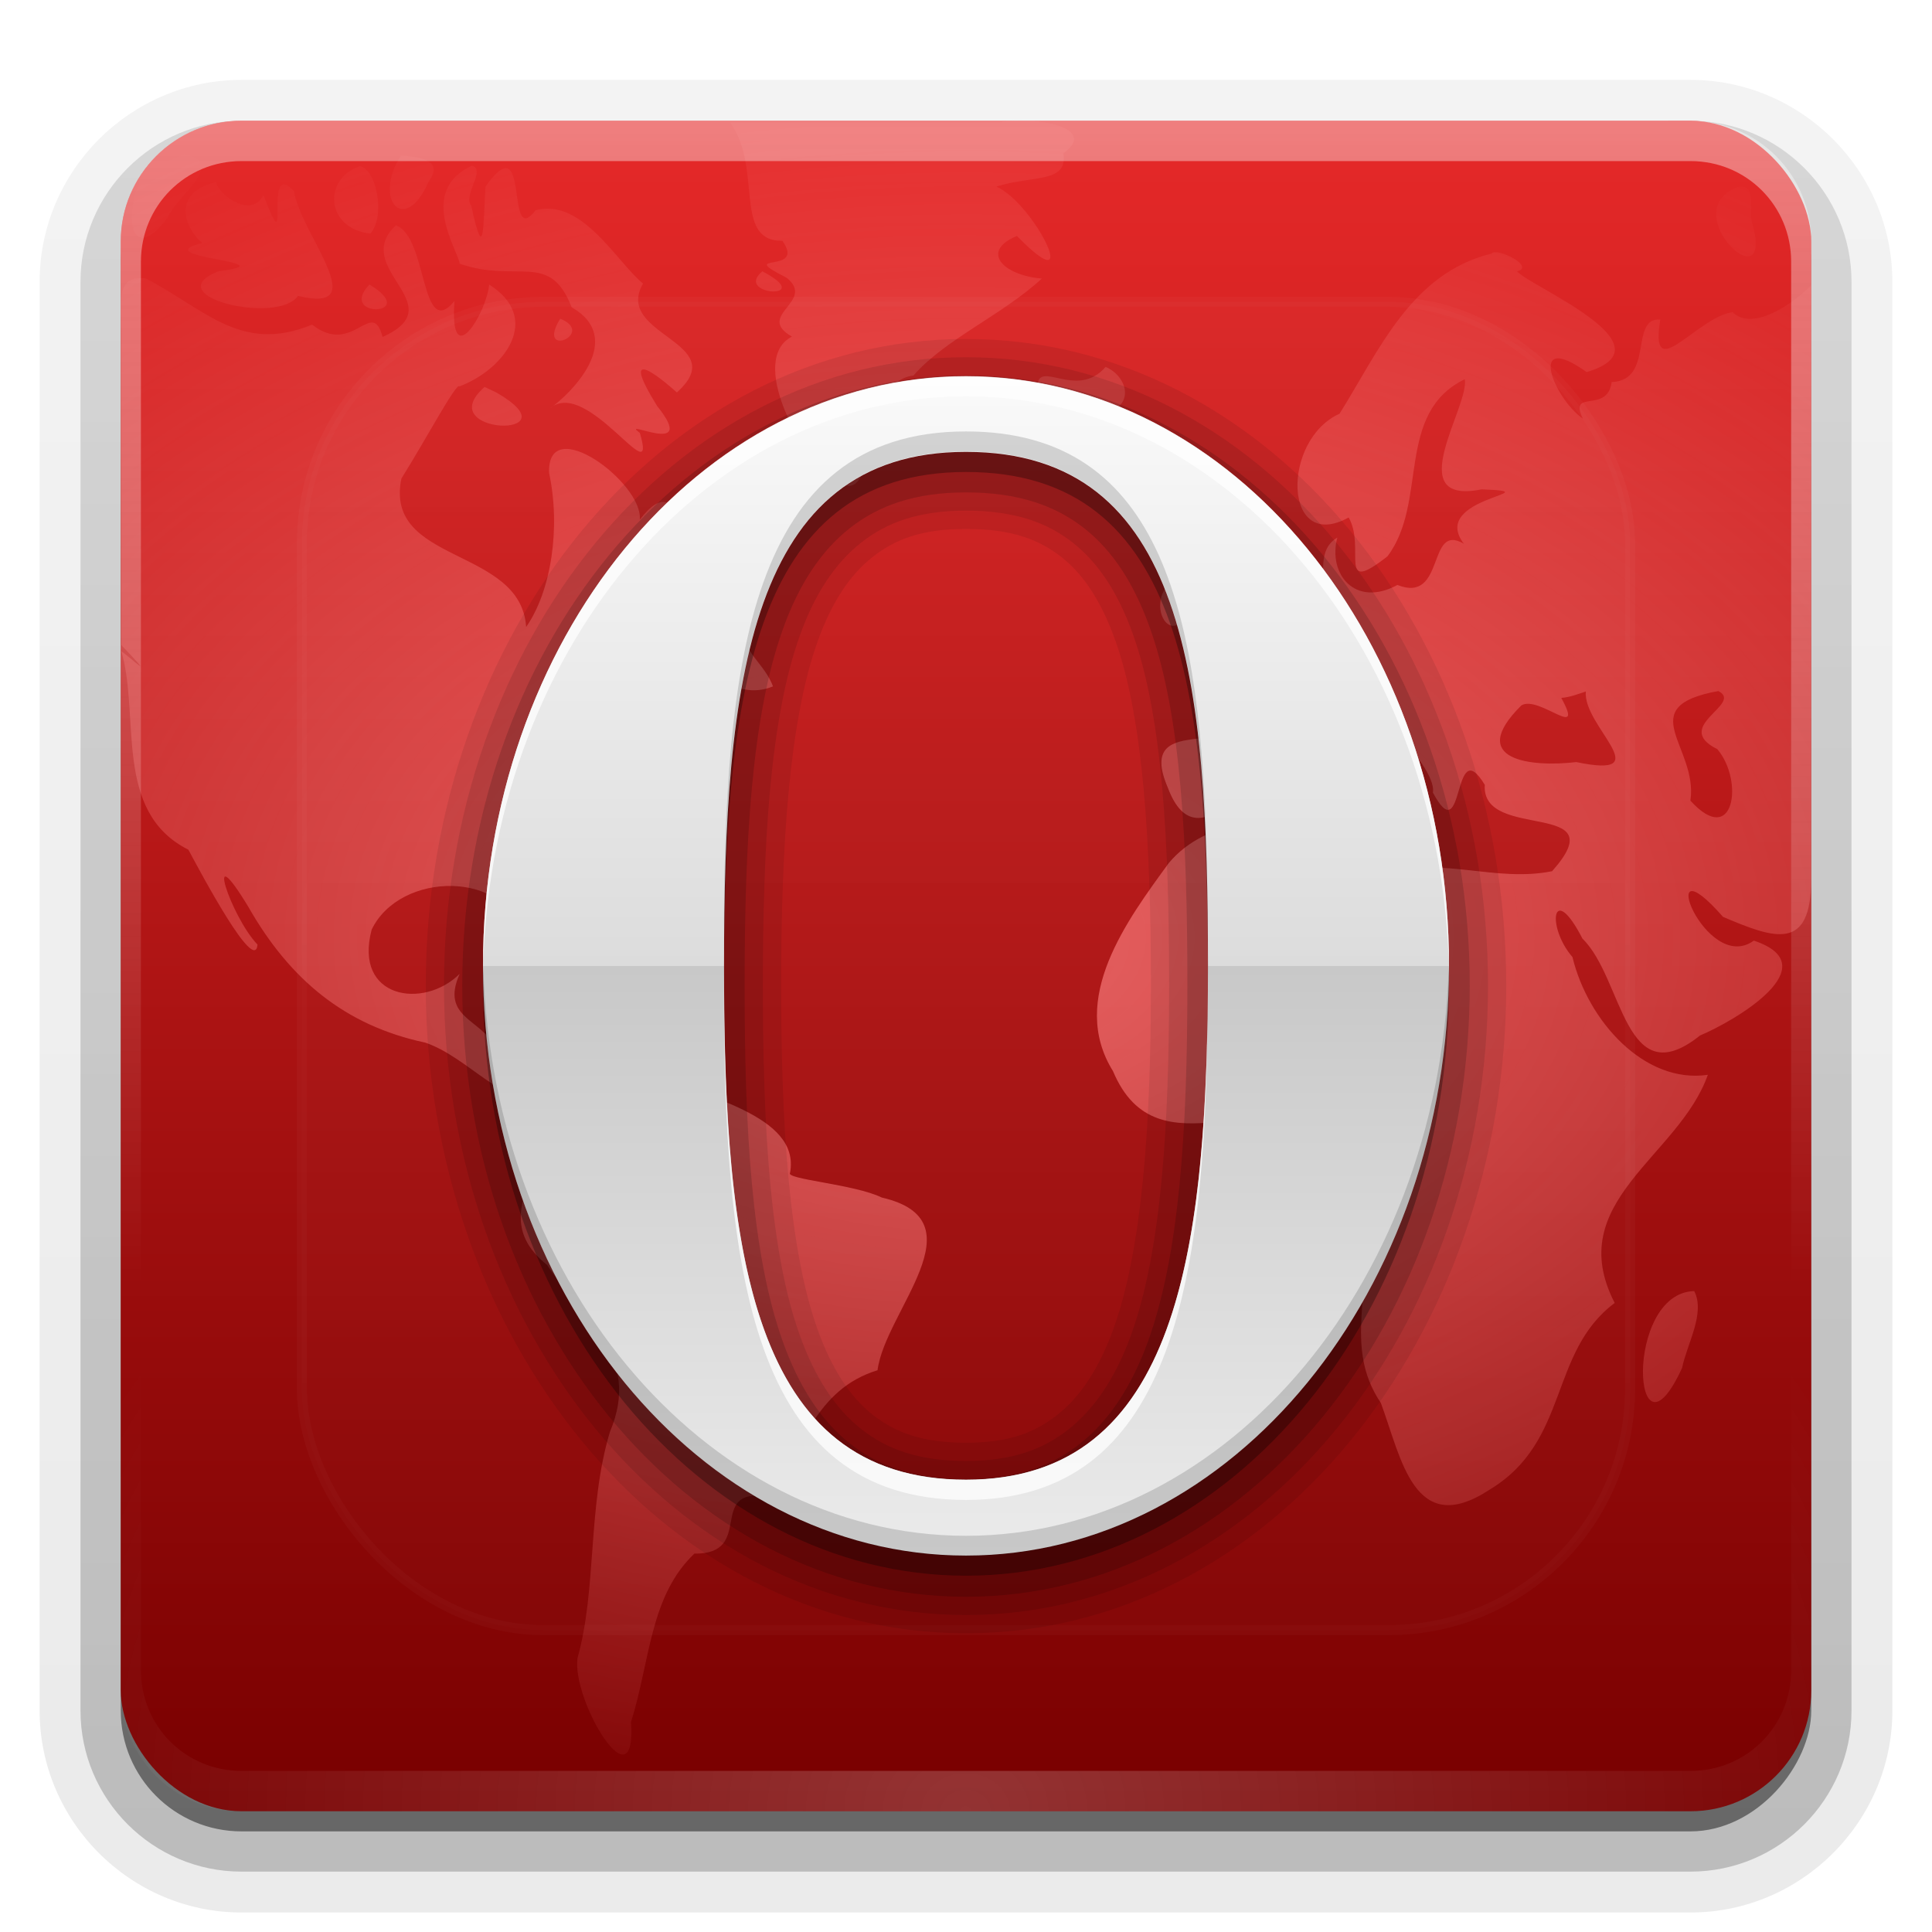 <svg height="96" width="96" xmlns="http://www.w3.org/2000/svg" xmlns:xlink="http://www.w3.org/1999/xlink"><linearGradient id="a"><stop offset="0" stop-color="#fefefe"/><stop offset="1" stop-color="#fefefe" stop-opacity="0"/></linearGradient><linearGradient id="b" gradientUnits="userSpaceOnUse" x1="48" x2="48" y1="90" y2="5.988"><stop offset="0" stop-color="#780000"/><stop offset="1" stop-color="#e62929"/></linearGradient><linearGradient id="c" gradientUnits="userSpaceOnUse" x1="36.357" x2="36.357" xlink:href="#a" y1="6" y2="63.893"/><radialGradient id="d" cx="48" cy="90.172" gradientTransform="matrix(1.157 0 0 .996 -7.551 .197)" gradientUnits="userSpaceOnUse" r="42" xlink:href="#a"/><clipPath id="e"><rect height="84" rx="6" width="84" x="6" y="6"/></clipPath><filter id="f" color-interpolation-filters="sRGB" height="1.384" width="1.384" x="-.192" y="-.192"><feGaussianBlur stdDeviation="5.28"/></filter><linearGradient id="g" gradientUnits="userSpaceOnUse" x1="48" x2="48" xlink:href="#a" y1="20.221" y2="138.661"/><radialGradient id="h" cx="48" cy="46.582" gradientTransform="matrix(1.715 0 -0 1.109 -34.302 -5.082)" gradientUnits="userSpaceOnUse" r="42"><stop offset="0" stop-color="#ff8080"/><stop offset="1" stop-color="#ff8080" stop-opacity="0"/></radialGradient><linearGradient id="i" gradientUnits="userSpaceOnUse" x1="41.635" x2="41.635" y1="18.712" y2="77.294"><stop offset="0" stop-color="#fafafa"/><stop offset=".5" stop-color="#dcdcdc"/><stop offset=".5" stop-color="#c8c8c8"/><stop offset="1" stop-color="#ebebeb"/></linearGradient><linearGradient id="j" gradientUnits="userSpaceOnUse" x1="190.04" x2="215.478" y1="-25.362" y2="119.001"><stop offset="0" stop-color="#fefefe"/><stop offset=".4" stop-color="#ddd"/><stop offset=".446" stop-color="#d5d5d5"/><stop offset=".761" stop-color="#b4b4b4"/></linearGradient><linearGradient id="k"><stop offset="0" stop-color="#fefefe" stop-opacity="0"/><stop offset="1" stop-color="#fefefe"/></linearGradient><linearGradient id="l" gradientUnits="userSpaceOnUse" x1="201.98" x2="201.98" xlink:href="#k" y1="102.918" y2="117.281"/><linearGradient id="m" gradientUnits="userSpaceOnUse" x1="201.481" x2="202.986" y1="103.447" y2="-19.608"><stop offset="0" stop-color="#fefefe"/><stop offset=".981" stop-color="#aeaeae"/><stop offset="1" stop-color="#bf2926"/></linearGradient><linearGradient id="n" gradientUnits="userSpaceOnUse" x1="202.312" x2="202.312" y1="102.566" y2="-18.587"><stop offset="0" stop-color="#e7e7e7"/><stop offset="1" stop-color="#a0a0a0"/></linearGradient><linearGradient id="o" gradientUnits="userSpaceOnUse" x1="202.216" x2="202.216" y1="41.617" y2="-14.274"><stop offset="0" stop-opacity="0"/><stop offset="1"/></linearGradient><linearGradient id="p" gradientUnits="userSpaceOnUse" x1="202.156" x2="202.156" y1="102.04" y2="46.162"><stop offset="0"/><stop offset="1" stop-opacity="0"/></linearGradient><linearGradient id="q" gradientUnits="userSpaceOnUse" x1="202.289" x2="202.289" xlink:href="#k" y1="31.655" y2="-33.857"/><linearGradient id="r" gradientTransform="matrix(1.006 0 0 .994 100 0)" gradientUnits="userSpaceOnUse" x1="45.448" x2="45.448" y1="92.54" y2="7.017"><stop offset="0"/><stop offset="1" stop-opacity=".588"/></linearGradient><linearGradient id="s" gradientTransform="matrix(1.024 0 0 1.012 -1.143 -98.071)" gradientUnits="userSpaceOnUse" x1="32.251" x2="32.251" xlink:href="#r" y1="6.132" y2="90.239"/><linearGradient id="t" gradientTransform="translate(0 -97)" gradientUnits="userSpaceOnUse" x1="32.251" x2="32.251" xlink:href="#r" y1="6.132" y2="90.239"/><g><g fill="url(#s)"><path d="m12-95.031c-5.511 0-10.031 4.52-10.031 10.031v71c0 5.511 4.52 10.031 10.031 10.031h72c5.511 0 10.031-4.52 10.031-10.031v-71c0-5.511-4.52-10.031-10.031-10.031z" opacity=".08" transform="scale(1 -1)"/><path d="m12-94.031c-4.972 0-9.031 4.06-9.031 9.031v71c0 4.972 4.06 9.031 9.031 9.031h72c4.972 0 9.031-4.06 9.031-9.031v-71c0-4.972-4.06-9.031-9.031-9.031z" opacity=".1" transform="scale(1 -1)"/><path d="m12-93c-4.409 0-8 3.591-8 8v71c0 4.409 3.591 8 8 8h72c4.409 0 8-3.591 8-8v-71c0-4.409-3.591-8-8-8z" opacity=".2" transform="scale(1 -1)"/><rect height="85" opacity=".3" rx="7" transform="scale(1 -1)" width="86" x="5" y="-92"/></g><rect fill="url(#t)" height="84" opacity=".45" rx="6" transform="scale(1 -1)" width="84" x="6" y="-91"/></g><rect fill="url(#b)" height="84" rx="6" width="84" x="6" y="6"/><path d="m36.274 6.082c1.65 2.217.113 5.918 2.601 5.882 1.212 1.714-2.415.511.204 1.832 1.506 1.187-1.593 1.865.272 2.929-2.15 1.11.348 5.804 1.945 6.979 2.628 2.213 1.162-4.686 4.094-5.045 1.593-1.82 4.392-2.988 6.379-4.818-1.942-.158-3.076-1.367-1.237-2.116 3.385 3.47.849-1.644-1.025-2.453 1.813-.577 3.577-.154 3.325-1.651 1.916-1.403-1.842-1.855-3.184-1.538-4.458 0-8.917 0-13.375 0zm-27.802 1.448c-2.45.698-2.621 6.555-.158 3.303.604-1.335 3.397-2.945.158-3.303zm11.446.204c-1.412 2.215.205 3.991 1.38 1.289.832-1.128-.618-1.248-1.38-1.289zm3.529.498c-2.729 1.265-.673 4.216-.605 4.872 2.875.995 4.473-.65 5.561 2.161 2.735 1.577-.054 4.317-1.081 5.031 1.849-1.611 5.404 4.38 4.472 1.215-1.112-.812 2.985 1.305.86-1.335-1.956-3.153.155-1.411.98-.676 2.805-2.516-3.174-2.82-1.681-5.41-1.308-1.06-3.023-4.269-5.339-3.642-1.55 2.006-.214-4.37-2.489-1.18-.118 1.783-.043 4.046-.706.957-.444-.541.764-1.798.027-1.994zm-5.565.023c-1.832.611-1.733 3.087.519 3.352.771-.88.306-3.185-.519-3.352zm-7.148.792c-2.379.564-1.408 2.483-.68 3.023-2.945.738 4.496.943.793 1.41-3.081 1.231 2.967 2.681 3.959 1.222 3.804.931.137-3.047-.197-5.203-1.613-1.731-.064 3.992-1.522.184-.509 1.131-2.127.167-2.353-.637zm75.601.249c-3.192 1.25 1.984 5.966.698 1.675-.128-.518.288-1.887-.698-1.675zm-66.666 1.9c-2.294 2.157 2.916 3.94-.659 5.547-.536-2.003-1.458 1.002-3.503-.615-3.516 1.464-5.314-.763-8.258-2.29-1.768-.22-1.104 1.681-1.221 3.46v14.755c1.733 1.824.676.805 0 .302.951 3.242-.42 7.98 3.331 9.866.638 1.183 3.313 6.223 3.436 4.715-1.341-1.405-2.717-5.617-.448-1.863 2.033 3.569 4.775 5.884 8.78 6.733 2.19.745 3.991 3.307 5.917 2.743 1.089 2.872-3.227 5.63.145 8.309 1.761 2.712 4.716 4.49 3.116 8.298-1.119 3.718-.64 7.77-1.608 11.234-.3 2.109 2.938 7.461 2.657 3.175.946-2.978.921-6.256 3.148-8.365 3.047.024.582-3.278 3.607-2.846 1.846-2.42 2.38-5.307 5.495-6.268.372-2.938 5.179-7.437.213-8.58-1.35-.665-4.825-.905-4.559-1.233.538-2.915-4.493-3.745-6.634-4.937-2.811-1.996-7.034 3.316-8.025-1.261-.591-1.44-2.751-1.463-1.758-3.685-1.789 1.78-5.289 1.239-4.373-2.199 1.392-2.896 6.736-3.033 7.646.45-1.264-3.841 2.444-6.831 4.503-9.564.419-1.306 2.91-2.428 2.053-.692 1.46-.053 3.673-2.689 1.079-1.472-.037-2.404-2.273-1.72-2.998-1.379 1.344-2.134 8.245-.967 5.355-4.455-2.239-.908-2.053-6.204-4.318-3.254.191-1.818-4.61-5.377-4.505-2.328.586 2.728.107 5.871-1.14 7.659-.26-3.998-7.076-3.114-6.199-7.374 1.269-2.03 2.753-4.838 2.894-4.585 2.275-.869 4.105-3.397 1.468-5.058-.141 1.448-1.983 4.436-1.724.822-1.706 2.023-1.316-3.219-2.914-3.763zm54.45 1.403c-3.996.978-5.58 4.796-7.557 7.958-2.914 1.314-2.803 6.958.452 5.156.871 1.522-.61 3.922 1.928 1.931 2.047-2.71.358-7.093 3.841-8.802.254 1.329-3.213 6.29.837 5.474 3.662.138-2.662.365-.881 2.705-1.85-1.098-.889 2.999-3.304 2.046-2.092 1.139-3.464-.529-2.985-2.355-1.646.961.518 3.67-2.34 3.833-.64 2.274-5.903 1.931-2.91 4.246 1.329 3.445-4.952.216-3.169 4.351 1.525 4.088 4.722-1.355 6.019-2.406 2.502-1.942 6.211 3.311 3.959 3.506 2.525-.339 2.006-2.741-.017-3.671-1.093-2.835 3.459 1.39 3.207 2.812 1.606 3.008.945-3.08 2.579-.385-.191 2.843 6.574.669 3.344 4.292-2.777.56-5.51-.716-7.901.101-2.225-.02-2.113-2.398-2.924-2.994-2.83.23-6.328.204-8.223 2.491-2.049 2.812-5.004 6.744-2.771 10.335 2.235 5.321 7.777.276 10.963 3.419.947 1.31-.821 2.868 1.297 4.287.797 3.024-.904 5.894 1.052 8.785 1.012 2.718 1.64 6.787 5.406 4.303 3.986-2.399 2.924-6.823 6.213-9.273-2.602-5.038 3.184-7.247 4.627-11.337-3.154.462-5.964-2.684-6.726-5.85-1.325-1.538-.984-3.806.496-.916 2.034 1.972 2.078 7.823 5.841 4.813 1.72-.72 6.419-3.466 2.675-4.715-2.413 1.748-5.075-5.224-1.532-1.18 2.576 1.093 4.38 1.745 4.38-1.88 0-9.766 0-19.665 0-29.497-.802.82-2.864 2.335-3.904 1.329-1.79.249-4.154 3.734-3.591.366-1.556-.103-.279 3.021-2.417 3.108-.215 1.606-2.16.297-1.429 1.822-1.501-1.065-2.771-4.427.186-2.317 4.391-1.318-2.896-4.29-3.458-5.009.945-.227-1.029-1.212-1.267-.882zm-36.24.882c-1.462 1.218 2.779 1.448 0 0zm-19.522.656c-1.635 1.711 2.603 1.572 0 0zm9.478 1.697c-1.238 2.029 1.829.749 0 0zm27.101 2.398c-1.449 1.669-3.362-.439-3.393.995.263.433 1.315 3.527 3.619 1.244 1.237-.522.75-1.837-.226-2.24zm-30.856.995c-2.749 2.401 4.668 2.623.582.275zm36.262 6.651c-1.979 1.291.949 4.033-.043 5.321-1.24 2.161 4.608-.152 1.485-1.877-.223-1.482-1.83-3.289-1.442-3.444zm-1.335 2.601c-2.757.78-.626 4.806.351 1.014.055-.22.129-1.021-.351-1.014zm-22.079 2.918c-2.565 1.75-.398 3.496 1.482 2.709-.386-1.056-1.464-1.721-1.482-2.709zm48.455 2.941c1.28.646-2.346 1.75-.05 2.887 1.336 1.572.832 4.945-1.339 2.558.403-2.666-2.944-4.657 1.389-5.445zm-6.583.023c-.174 1.713 3.694 4.375-.475 3.506-2.205.259-5.507-.067-2.729-2.816.878-.527 3.182 1.818 1.983-.374.425-.027.821-.188 1.222-.317zm-12.736 3.71c-1.608 1.036 1.112 1.831 0 0zm-40.379 9.659c-.271.905 5.086 1.822 1.389.372l-.551-.194zm4.162 1.289c-1.625 1.65 3.348.493 0 0zm54.337 15.134c-3.531.091-3.061 9.202-.6 3.811.233-1.17 1.169-2.714.6-3.811z" fill="url(#h)" opacity=".7"/><path d="m12 6c-3.324 0-6 2.676-6 6v2 68 2c0 .335.041.651.094.969.049.296.097.597.188.875.01.03.021.064.031.094.099.288.235.547.375.812.145.274.316.536.5.781s.374.473.594.688c.44.428.943.815 1.5 1.094.279.14.573.247.875.344-.256-.1-.487-.236-.719-.375-.007-.004-.024.004-.031 0-.032-.019-.062-.043-.094-.062-.12-.077-.231-.164-.344-.25-.106-.081-.213-.161-.312-.25-.178-.161-.347-.345-.5-.531-.108-.13-.218-.265-.312-.406-.025-.038-.038-.086-.062-.125-.065-.103-.13-.205-.188-.312-.101-.195-.206-.416-.281-.625-.008-.022-.024-.041-.031-.062-.032-.092-.036-.187-.062-.281-.03-.107-.07-.203-.094-.312-.073-.342-.125-.698-.125-1.062v-2-68-2c0-2.782 2.218-5 5-5h2 68 2c2.782 0 5 2.218 5 5v2 68 2c0 .364-.052.721-.125 1.062-.044.207-.088.398-.156.594-.008.022-.023.041-.031.062-.063.174-.138.367-.219.531-.042.083-.079.17-.125.25-.055.097-.127.188-.188.281-.094.141-.205.276-.312.406-.143.174-.303.347-.469.5-.011.01-.02.021-.031.031-.138.126-.285.234-.438.344-.103.073-.204.153-.312.219-.007.004-.024-.004-.031 0-.232.139-.463.275-.719.375.302-.097.596-.204.875-.344.557-.279 1.06-.666 1.5-1.094.22-.214.409-.442.594-.688s.355-.508.5-.781c.14-.265.276-.525.375-.812.01-.031.021-.063.031-.094.09-.278.139-.579.188-.875.052-.318.094-.634.094-.969v-2-68-2c0-3.324-2.676-6-6-6z" fill="url(#c)" opacity=".4"/><path d="m12 90c-3.324 0-6-2.676-6-6v-2-68-2c0-.335.041-.651.094-.969.049-.296.097-.597.188-.875.01-.03.021-.064.031-.094.099-.288.235-.547.375-.812.145-.274.316-.536.5-.781s.374-.473.594-.688c.44-.428.943-.815 1.5-1.094.279-.14.573-.247.875-.344-.256.1-.487.236-.719.375-.007.004-.024-.004-.031 0-.032.019-.062.043-.094.062-.12.077-.231.164-.344.25-.106.081-.213.161-.312.25-.178.161-.347.345-.5.531-.108.13-.218.265-.312.406-.025.038-.038.086-.062.125-.065.103-.13.205-.188.312-.101.195-.206.416-.281.625-.008.022-.024.041-.031.062-.032.092-.036.187-.062.281-.03.107-.07.203-.094.312-.073.342-.125.698-.125 1.062v2 68 2c0 2.782 2.218 5 5 5h2 68 2c2.782 0 5-2.218 5-5v-2-68-2c0-.364-.052-.721-.125-1.062-.044-.207-.088-.398-.156-.594-.008-.022-.023-.041-.031-.062-.063-.174-.138-.367-.219-.531-.042-.083-.079-.17-.125-.25-.055-.097-.127-.188-.188-.281-.094-.141-.205-.276-.312-.406-.143-.174-.303-.347-.469-.5-.011-.01-.02-.021-.031-.031-.138-.126-.285-.234-.438-.344-.103-.073-.204-.153-.312-.219-.007-.004-.024.004-.031 0-.232-.139-.463-.275-.719-.375.302.097.596.204.875.344.557.279 1.06.666 1.5 1.094.22.214.409.442.594.688s.355.508.5.781c.14.265.276.525.375.812.01.031.021.063.031.094.09.278.139.579.188.875.052.318.094.634.094.969v2 68 2c0 3.324-2.676 6-6 6z" fill="url(#d)" opacity=".2"/><rect height="66" rx="12" style="opacity:.15;stroke:#fefefe;stroke-width:.5;stroke-linecap:round;clip-path:url(#e);fill:url(#g);filter:url(#f)" width="66" x="15" y="15"/><g fill-rule="evenodd"><path d="m47.875 12.531c-19.665 0-34.344 14.999-34.344 36.156 0 19.119 14.03 36.781 34.344 36.781 20.474 0 34.594-17.649 34.594-36.781 0-21.348-15.096-36.156-34.594-36.156zm0 12.312c1.756 0 2.6.394 3.656 1.406 1.0.958 1.98 2.621 2.719 4.812 1.481 4.392 2 10.867 2 17.094 0 5.462-.249 12.186-1.656 17.031-.703 2.419-1.719 4.341-2.781 5.469-1.117 1.187-2.021 1.656-3.938 1.656-1.878 0-2.682-.429-3.781-1.625-1.044-1.136-2.068-3.082-2.75-5.5-1.372-4.867-1.594-11.612-1.594-17.031 0-5.799.434-12.282 1.875-16.812.716-2.251 1.717-4.012 2.719-5.031 1.063-1.081 1.83-1.469 3.531-1.469z" opacity=".05" transform="translate(90)"/><path d="m47.875 13.812c-19.025 0-33.062 14.3-33.062 34.875 0 18.497 13.489 35.5 33.062 35.5 19.741 0 33.312-16.993 33.312-35.5 0-20.754-14.453-34.875-33.312-34.875zm0 9.75c1.999 0 3.299.569 4.531 1.75 1.22 1.169 2.278 3.016 3.062 5.344 1.571 4.659 2.062 11.207 2.062 17.5 0 5.499-.238 12.274-1.719 17.375-.74 2.549-1.788 4.647-3.062 6-1.286 1.366-2.687 2.062-4.875 2.062-2.14 0-3.457-.659-4.719-2.031-1.248-1.357-2.31-3.474-3.031-6.031-1.444-5.12-1.657-11.922-1.656-17.375 0-5.86.415-12.4 1.938-17.188.759-2.387 1.82-4.33 3.031-5.562 1.225-1.246 2.477-1.844 4.438-1.844z" opacity=".1" transform="translate(90)"/><path d="m47.875 14.906c-18.49 0-31.969 13.69-31.969 33.781 0 17.974 13.021 34.406 31.969 34.406 19.12 0 32.219-16.425 32.219-34.406 0-20.259-13.892-33.781-32.219-33.781zm0 7.562c2.232 0 3.882.722 5.281 2.062s2.521 3.341 3.344 5.781c1.645 4.88 2.125 11.496 2.125 17.844 0 5.53-.239 12.376-1.781 17.688-.771 2.656-1.865 4.899-3.312 6.438s-3.212 2.406-5.656 2.406c-2.4 0-4.112-.862-5.531-2.406s-2.499-3.805-3.25-6.469c-1.502-5.327-1.719-12.174-1.719-17.656 0-5.91.41-12.532 2-17.531.795-2.5 1.9-4.564 3.281-5.969s3.003-2.188 5.219-2.188z" opacity=".15" transform="translate(90)"/><path d="m137.877 75.795c10.874 0 11.853-16.53 11.853-27.653 0-12.802-1.909-26.768-11.853-26.768-9.943 0-11.608 14.849-11.608 26.768-.001 11.021.89 27.654 11.608 27.654zm-.003-59.795c17.803 0 31.126 12.921 31.126 32.693 0 17.459-12.621 33.307-31.123 33.307-18.322 0-30.877-15.852-30.877-33.307 0-19.616 12.91-32.693 30.874-32.693z" opacity=".3"/></g><path d="m48 16.844c-15.111 0-26.844 14.693-26.844 32.125 0 17.432 11.724 32.188 26.844 32.188 15.119 0 26.844-14.756 26.844-32.188 0-17.432-11.732-32.125-26.844-32.125zm0 9.438c2.266 0 3.626.522 4.75 1.406 1.109.873 1.99 2.219 2.688 4.188 1.386 3.914 1.75 10.122 1.75 17.094 0 6.949-.44 13.157-1.875 17.094-.717 1.966-1.639 3.332-2.75 4.219-1.124.897-2.416 1.406-4.562 1.406-2.202 0-3.536-.517-4.656-1.406-1.105-.877-2.01-2.247-2.719-4.219-1.413-3.93-1.812-10.134-1.812-17.094 0-6.96.404-13.173 1.812-17.094.705-1.963 1.604-3.306 2.719-4.188 1.128-.892 2.445-1.406 4.656-1.406z" opacity=".08"/><path d="m48 17.75c-14.514 0-25.937 14.197-25.938 31.219 0 17.022 11.418 31.281 25.938 31.281 14.519 0 25.938-14.259 25.938-31.281 0-17.022-11.424-31.219-25.938-31.219zm0 7.625c2.414 0 4.03.584 5.312 1.594 1.279 1.006 2.264 2.514 3 4.594 1.469 4.149 1.781 10.407 1.781 17.406 0 6.983-.387 13.239-1.906 17.406-.759 2.082-1.79 3.61-3.062 4.625-1.275 1.017-2.825 1.594-5.125 1.594-2.352 0-3.942-.58-5.219-1.594-1.273-1.01-2.282-2.541-3.031-4.625-1.496-4.162-1.844-10.416-1.844-17.406 0-6.991.352-13.253 1.844-17.406.746-2.077 1.753-3.583 3.031-4.594 1.281-1.013 2.857-1.594 5.219-1.594z" opacity=".1"/><path d="m48 18.656c-13.918 0-25.031 13.695-25.031 30.312 0 16.617 11.11 30.375 25.031 30.375 13.921 0 25.031-13.758 25.031-30.375 0-16.617-11.114-30.312-25.031-30.312zm0 5.812c2.565 0 4.425.641 5.875 1.781s2.507 2.813 3.281 5c1.549 4.374 1.844 10.695 1.844 17.719 0 7.014-.369 13.33-1.969 17.719-.8 2.194-1.908 3.886-3.344 5.031s-3.231 1.781-5.688 1.781c-2.506 0-4.339-.637-5.781-1.781s-2.524-2.838-3.312-5.031c-1.577-4.386-1.906-10.7-1.906-17.719 0-7.02.334-13.342 1.906-17.719.786-2.189 1.869-3.859 3.312-5s3.265-1.781 5.781-1.781z" opacity=".15"/><path d="m48 19.703c-13.243 0-24 13.109-24 29.273 0 16.164 10.757 29.32 24 29.32 13.243 0 24-13.156 24-29.32s-10.757-29.273-24-29.273zm0 3.75c10.971 0 12.023 11.424 12.023 25.523 0 14.1-1.458 25.547-12.023 25.547-10.751 0-12.023-11.447-12.023-25.547 0-14.1 1.238-25.523 12.023-25.523z" opacity=".3"/><path d="m48 18.703c-13.243 0-24 13.109-24 29.273 0 16.164 10.757 29.32 24 29.32 13.243 0 24-13.156 24-29.32s-10.757-29.273-24-29.273zm0 3.75c10.971 0 12.023 11.424 12.023 25.523 0 14.1-1.458 25.547-12.023 25.547-10.751 0-12.023-11.447-12.023-25.547 0-14.1 1.238-25.523 12.023-25.523z" fill="url(#i)"/><path d="m48 21.438c-10.785 0-12.031 11.432-12.031 25.531 0 .171-0.0.33 0 .5.031-13.862 1.377-25.031 12.031-25.031 9.6 0 11.617 8.774 11.969 20.406-.271-12.117-2.101-21.406-11.969-21.406zm-24 26.031c-.002.168 0 .332 0 .5 0 16.164 10.757 29.344 24 29.344 13.243 0 24-13.18 24-29.344 0-.168.002-.332 0-.5-.221 15.933-10.895 28.844-24 28.844-13.105 0-23.779-12.911-24-28.844z" opacity=".15"/><path d="m48 18.688c-13.243 0-24 13.117-24 29.281 0 .168-.002.332 0 .5.221-15.932 10.895-28.781 24-28.781 13.105 0 23.779 12.85 24 28.781.002-.168 0-.332 0-.5 0-16.164-10.757-29.281-24-29.281zm-12.031 29.781c-0.0.171 0 .328 0 .5 0 14.1 1.28 25.562 12.031 25.562 10.156 0 11.881-10.594 12-23.938-.199 12.875-2.095 22.938-12 22.938-10.621 0-12-11.199-12.031-25.062z" fill="#fefefe" opacity=".75"/><g fill-rule="evenodd" transform="matrix(.449 0 0 .45 47.274 27.511)"><path d="m201.856 104.965c24.226 0 26.408-36.696 26.408-61.387 0-28.42-4.252-59.423-26.408-59.423-22.152 0-25.863 32.963-25.863 59.423-.003 24.465 1.982 61.389 25.863 61.389zm-.006-132.738c39.664 0 69.345 28.684 69.345 72.576 0 38.757-28.119 73.937-69.339 73.937-40.82 0-68.792-35.189-68.792-73.937 0-43.544 28.763-72.576 68.786-72.576z" fill="url(#j)"/><path d="m242.818 102.867c-10.317 9.106-23.935 14.279-40.963 14.279-16.877 0-30.426-5.173-40.715-14.279l34.911-.084c1.789.494 3.72.754 5.804.754 2.114 0 4.07-.172 5.88-.666h35.08z" fill="url(#l)" opacity=".5"/><path d="m201.843 103.172c-24.696 0-25.724-35.079-25.724-59.671 0-28.847 2.793-56.553 25.724-56.553 22.933 0 26.422 28.054 26.422 56.524-.006 24.637-1.38 59.698-26.424 59.698zm.006-119.872c-26.976 0-29.673 36.022-29.673 60.185 0 27.356 5.38 62.884 29.673 62.884 25.875 0 30.407-35.578 30.407-62.884 0-23.778-2.875-60.186-30.405-60.186z" fill="url(#m)" opacity=".8"/><path d="m201.856 102.294c-23.865 0-24.816-34.515-24.816-58.705 0-28.383 2.656-55.594 24.816-55.594 22.161 0 25.507 27.556 25.507 55.566-.006 24.23-1.304 58.731-25.508 58.731zm.006-118.009c-26.56 0-28.447 35.714-28.447 59.287 0 26.913 4.482 61.866 28.447 61.866 25.002 0 29.345-35.003 29.345-61.866 0-23.195-2.741-59.288-29.343-59.288z" fill="url(#n)"/><path d="m175.911 42.946c0-25.403 3.402-54.946 25.941-54.946 22.541 0 26.668 30.854 26.668 54.546 0-21.401-2.901-55.49-26.635-55.49-23.682-.003-25.97 34.116-25.97 55.891z" fill="url(#o)" opacity=".5"/><path d="m227.568 47.487c0 25.403-3.735 54.934-25.539 54.934-21.806 0-25.29-29.231-25.29-54.533 0 23.013 2.298 55.477 25.257 55.477 22.92.006 25.572-34.107 25.572-55.876z" fill="url(#p)" opacity=".15"/><path d="m134.933 44.352c0 37.489 25.548 73.18 67.075 73.18 41.828 0 67.787-36.708 67.787-73.18 0 36.143-26.564 72.595-67.787 72.595-40.914-.006-67.075-35.455-67.075-72.595z" fill="#fefefe" opacity=".8"/><path d="m135.18 42.648c0-30.862 21.172-68.887 66.674-68.887 37.9 0 67.545 29.397 67.545 68.887 0-39.882-27.087-70.318-67.545-70.318-40.775-.004-66.674 29.604-66.674 70.318z" fill="url(#q)" opacity=".65"/></g></svg>